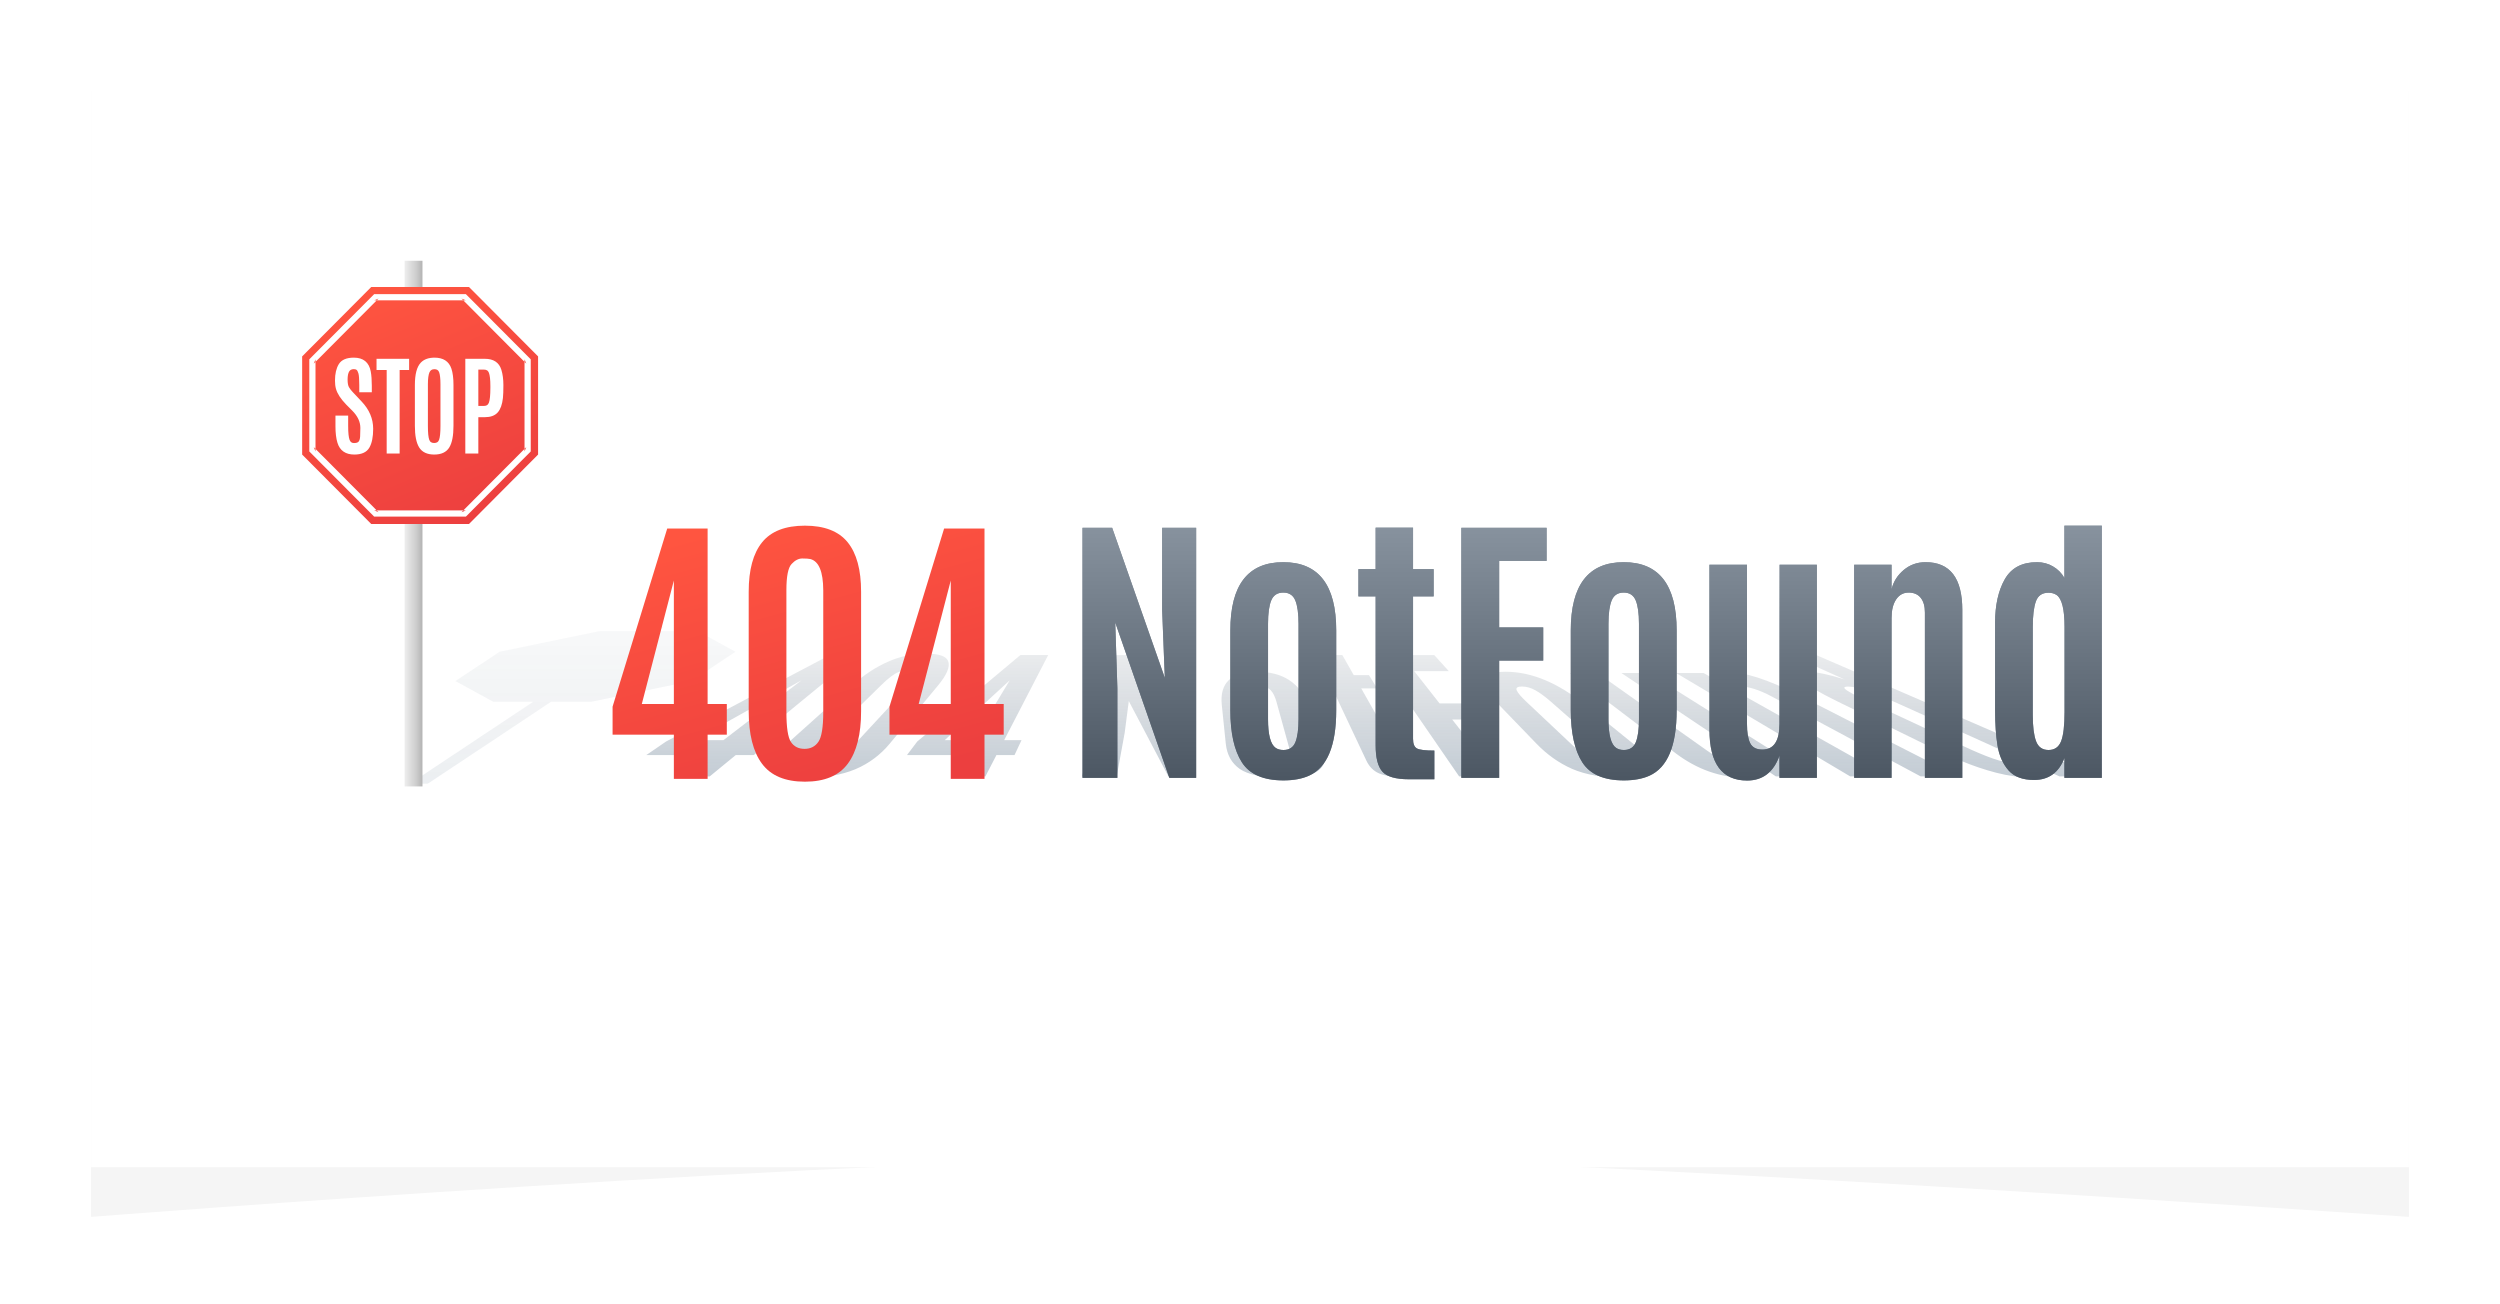 <?xml version="1.0" encoding="UTF-8" standalone="no"?>
<svg width="604px" height="315px" viewBox="0 0 604 315" version="1.1" xmlns="http://www.w3.org/2000/svg" xmlns:xlink="http://www.w3.org/1999/xlink">
    <!-- Generator: Sketch 3.6.1 (26313) - http://www.bohemiancoding.com/sketch -->
    <title>img_404</title>
    <desc>Created with Sketch.</desc>
    <defs>
        <filter x="-50%" y="-50%" width="200%" height="200%" filterUnits="objectBoundingBox" id="filter-1">
            <feGaussianBlur stdDeviation="8" in="SourceGraphic" result="blur"></feGaussianBlur>
        </filter>
        <linearGradient x1="50%" y1="100%" x2="50%" y2="-21.25%" id="linearGradient-2">
            <stop stop-color="#103557" stop-opacity="0.5" offset="0%"></stop>
            <stop stop-color="#07182C" stop-opacity="0.1" offset="100%"></stop>
        </linearGradient>
        <filter x="-50%" y="-50%" width="200%" height="200%" filterUnits="objectBoundingBox" id="filter-3">
            <feGaussianBlur stdDeviation="0" in="SourceGraphic" result="blur"></feGaussianBlur>
        </filter>
        <linearGradient x1="0%" y1="39.216%" x2="100%" y2="39.216%" id="linearGradient-4">
            <stop stop-color="#EEEEEE" offset="0%"></stop>
            <stop stop-color="#CBCBCB" offset="68.467%"></stop>
            <stop stop-color="#B3B3B3" offset="100%"></stop>
        </linearGradient>
        <filter x="-50%" y="-50%" width="200%" height="200%" filterUnits="objectBoundingBox" id="filter-5">
            <feOffset dx="2" dy="2" in="SourceAlpha" result="shadowOffsetOuter1"></feOffset>
            <feGaussianBlur stdDeviation="1.5" in="shadowOffsetOuter1" result="shadowBlurOuter1"></feGaussianBlur>
            <feColorMatrix values="0 0 0 0 0   0 0 0 0 0   0 0 0 0 0  0 0 0 0.14 0" in="shadowBlurOuter1" type="matrix" result="shadowMatrixOuter1"></feColorMatrix>
            <feMerge>
                <feMergeNode in="shadowMatrixOuter1"></feMergeNode>
                <feMergeNode in="SourceGraphic"></feMergeNode>
            </feMerge>
        </filter>
        <linearGradient x1="28.786%" y1="0%" x2="70.589%" y2="100%" id="linearGradient-6">
            <stop stop-color="#FF5540" offset="0%"></stop>
            <stop stop-color="#EC3F3F" offset="100%"></stop>
        </linearGradient>
        <filter x="-50%" y="-50%" width="200%" height="200%" filterUnits="objectBoundingBox" id="filter-7">
            <feOffset dx="0" dy="1" in="SourceAlpha" result="shadowOffsetOuter1"></feOffset>
            <feGaussianBlur stdDeviation="1" in="shadowOffsetOuter1" result="shadowBlurOuter1"></feGaussianBlur>
            <feColorMatrix values="0 0 0 0 0   0 0 0 0 0   0 0 0 0 0  0 0 0 0.07 0" in="shadowBlurOuter1" type="matrix" result="shadowMatrixOuter1"></feColorMatrix>
            <feMerge>
                <feMergeNode in="shadowMatrixOuter1"></feMergeNode>
                <feMergeNode in="SourceGraphic"></feMergeNode>
            </feMerge>
        </filter>
        <linearGradient x1="50%" y1="0%" x2="50%" y2="100%" id="linearGradient-8">
            <stop stop-color="#FFFFFF" stop-opacity="0.5" offset="0%"></stop>
            <stop stop-color="#878787" stop-opacity="0.5" offset="100%"></stop>
        </linearGradient>
        <path d="M113.531,60.928 L113.531,0.515 L120.695,0.515 L133.419,36.763 L132.771,20.287 L132.771,0.515 L140.993,0.515 L140.993,60.928 L134.511,60.928 L121.445,23.41 L121.957,39.269 L121.957,60.928 L113.531,60.928 Z M162.075,54.2 C163.485,54.2 164.446,53.577 164.958,52.33 C165.469,51.082 165.725,49.223 165.725,46.752 L165.725,23.719 C165.725,21.202 165.464,19.314 164.941,18.055 C164.418,16.797 163.451,16.167 162.041,16.167 C160.631,16.167 159.664,16.791 159.141,18.038 C158.618,19.285 158.357,21.179 158.357,23.719 L158.357,46.752 C158.357,50.528 158.971,52.839 160.199,53.686 C160.699,54.029 161.325,54.2 162.075,54.2 L162.075,54.2 Z M162.075,61.546 C157.254,61.546 153.91,60.093 152.046,57.187 C150.181,54.28 149.248,50.081 149.248,44.589 L149.248,25.332 C149.248,14.325 153.512,8.822 162.041,8.822 C170.569,8.822 174.834,14.325 174.834,25.332 L174.834,44.589 C174.834,53.171 172.639,58.445 168.25,60.413 C166.567,61.169 164.509,61.546 162.075,61.546 L162.075,61.546 Z M192.402,61.272 C189.218,61.272 187.081,60.659 185.989,59.435 C184.897,58.211 184.351,56.088 184.351,53.068 L184.351,17.094 L180.19,17.094 L180.19,10.504 L184.351,10.504 L184.351,0.481 L193.392,0.481 L193.392,10.504 L198.372,10.504 L198.372,17.094 L193.392,17.094 L193.392,51.489 C193.392,52.702 193.704,53.48 194.33,53.823 C194.955,54.166 196.359,54.338 198.543,54.338 L198.543,61.272 L192.402,61.272 Z M205.059,60.928 L205.059,0.515 L225.663,0.515 L225.663,8.513 L214.201,8.513 L214.201,24.577 L224.845,24.577 L224.845,32.609 L214.201,32.609 L214.201,60.928 L205.059,60.928 Z M244.324,54.2 C245.734,54.2 246.695,53.577 247.206,52.33 C247.718,51.082 247.974,49.223 247.974,46.752 L247.974,23.719 C247.974,21.202 247.712,19.314 247.189,18.055 C246.666,16.797 245.7,16.167 244.29,16.167 C242.879,16.167 241.913,16.791 241.39,18.038 C240.867,19.285 240.605,21.179 240.605,23.719 L240.605,46.752 C240.605,50.528 241.219,52.839 242.447,53.686 C242.948,54.029 243.573,54.2 244.324,54.2 L244.324,54.2 Z M244.324,61.546 C239.502,61.546 236.159,60.093 234.294,57.187 C232.429,54.28 231.497,50.081 231.497,44.589 L231.497,25.332 C231.497,14.325 235.761,8.822 244.29,8.822 C252.818,8.822 257.082,14.325 257.082,25.332 L257.082,44.589 C257.082,53.171 254.888,58.445 250.498,60.413 C248.815,61.169 246.757,61.546 244.324,61.546 L244.324,61.546 Z M274.105,61.58 C268.033,61.58 264.997,57.473 264.997,49.258 L264.997,9.44 L274.071,9.44 L274.071,47.85 C274.071,49.978 274.332,51.552 274.856,52.57 C275.379,53.588 276.357,54.097 277.789,54.097 C280.541,54.097 281.917,52.038 281.917,47.919 L281.951,9.44 L290.957,9.44 L290.957,60.928 L281.917,60.928 L281.917,55.573 C280.484,59.578 277.88,61.58 274.105,61.58 L274.105,61.58 Z M317.225,8.822 C323.138,8.822 326.095,12.678 326.095,20.39 L326.095,60.928 L317.054,60.928 L317.054,20.939 C317.054,19.451 316.719,18.284 316.048,17.438 C315.377,16.591 314.405,16.167 313.131,16.167 C311.858,16.167 310.851,16.717 310.112,17.815 C309.373,18.914 309.004,20.39 309.004,22.243 L309.004,60.928 L299.963,60.928 L299.963,9.44 L309.004,9.44 L309.004,15.344 C309.458,13.513 310.436,11.968 311.937,10.71 C313.438,9.451 315.201,8.822 317.225,8.822 L317.225,8.822 Z M343.424,61.443 C340.673,61.443 338.614,60.665 337.25,59.109 C335.885,57.553 335.004,55.579 334.606,53.188 C334.208,50.796 334.009,47.896 334.009,44.486 L334.009,23.513 C334.009,19.211 334.794,15.687 336.363,12.941 C337.932,10.195 340.525,8.822 344.141,8.822 C345.551,8.822 346.842,9.165 348.013,9.852 C349.184,10.538 350.099,11.465 350.759,12.632 L350.759,0 L359.799,0 L359.799,60.928 L350.759,60.928 L350.759,56.157 C349.394,59.681 346.95,61.443 343.424,61.443 L343.424,61.443 Z M343.919,52.089 C344.454,53.497 345.454,54.2 346.921,54.2 C348.388,54.2 349.4,53.497 349.957,52.089 C350.514,50.682 350.793,48.331 350.793,45.035 L350.793,24.44 C350.793,20.206 350.156,17.643 348.883,16.751 C348.337,16.385 347.677,16.202 346.904,16.202 C345.38,16.202 344.368,16.9 343.868,18.296 C343.368,19.692 343.117,21.774 343.117,24.543 L343.117,45.722 C343.117,48.56 343.385,50.682 343.919,52.089 L343.919,52.089 Z" id="path-9"></path>
    </defs>
    <g id="Page-1" stroke="none" stroke-width="1" fill="none" fill-rule="evenodd">
        <g id="Artboard-1-Copy" transform="translate(-742, -77)">
            <g id="Group-6-Copy-2" transform="translate(764, 99)">
                <path d="M0,0 C0,0 182.911,5 280,5 C376.245,5 560,0 560,0 L560,272 C560,272 348.13,257.308 280,257.308 C186.466,257.308 0,272 0,272 L0,0 Z" id="Rectangle-4" fill="#000000" opacity="0.2" filter="url(#filter-1)"></path>
                <rect id="Rectangle-4-Copy" fill="#FFFFFF" x="0" y="0" width="560" height="260"></rect>
                <g id="Group-2" transform="translate(49, 41)">
                    <path d="M71.801,106.553 L96.03,101.546 L106.686,94.465 L97.525,89.458 L87.852,89.458 L89.41,88.423 L85.095,88.423 L83.538,89.458 L73.914,89.458 L49.685,94.465 L39.029,101.546 L48.19,106.553 L57.813,106.553 L28.044,126.335 L32.359,126.335 L62.128,106.553 L71.801,106.553 Z" id="Combined-Shape" fill="url(#linearGradient-2)" opacity="0.4" filter="url(#filter-3)"></path>
                    <rect id="Rectangle-1" fill="url(#linearGradient-4)" x="26.75" y="0" width="4.315" height="127"></rect>
                    <g id="Group" filter="url(#filter-5)" transform="translate(0, 4.334)">
                        <path d="M40.306,1.0658141e-14 L57.001,16.772 L57.001,40.492 L40.306,57.265 L16.695,57.265 L5.13424428e-14,40.492 L3.90798505e-14,16.772 L16.695,2.29774485e-14 L40.306,1.0658141e-14 L40.306,1.0658141e-14 Z" id="Polygon-1" fill="url(#linearGradient-6)"></path>
                        <path d="M38.493,2.792 L38.493,2.792 L39.556,3.234 L17.396,3.234 L18.459,2.792 L2.789,18.534 L3.226,17.476 L3.226,39.739 L2.789,38.681 L18.459,54.423 L17.396,53.981 L39.556,53.981 L38.493,54.423 L54.163,38.681 L53.726,39.739 L53.726,17.476 L54.163,18.534 L38.493,2.792 Z M39.556,1.734 L55.226,17.476 L55.226,39.739 L39.556,55.481 L17.396,55.481 L1.726,39.739 L1.726,17.476 L17.396,1.734 L39.556,1.734 L39.556,1.734 Z" id="Polygon-1-Copy" fill="#FFFFFF"></path>
                        <path d="M8.425,24.538 C8.273,24.005 8.198,23.366 8.198,22.621 C8.198,21.004 8.495,19.719 9.089,18.766 C9.683,17.814 10.818,17.338 12.495,17.338 C14.653,17.338 15.925,18.379 16.313,20.462 C16.481,21.359 16.565,22.489 16.565,23.852 L16.565,25.173 L14.063,25.173 L14.063,23.675 C14.063,22.252 13.991,21.296 13.848,20.805 C13.704,20.314 13.528,19.988 13.317,19.827 C13.106,19.666 12.832,19.586 12.495,19.586 C11.863,19.586 11.408,19.818 11.13,20.284 C10.852,20.75 10.713,21.44 10.713,22.354 C10.713,23.268 10.839,23.937 11.092,24.36 C11.345,24.784 11.657,25.188 12.028,25.573 C12.398,25.958 12.605,26.176 12.647,26.227 L14.164,27.84 C15.984,29.753 16.894,31.895 16.894,34.265 C16.894,36.195 16.597,37.671 16.003,38.691 C15.409,39.711 14.278,40.221 12.609,40.221 C10.595,40.221 9.318,39.332 8.779,37.554 C8.467,36.555 8.311,35.247 8.311,33.63 L8.311,33.503 L8.311,31.332 L10.852,31.332 L10.852,33.605 C10.852,35.239 10.97,36.375 11.206,37.014 C11.442,37.654 11.88,37.973 12.521,37.973 C13.161,37.973 13.603,37.823 13.848,37.522 C14.092,37.222 14.233,36.763 14.271,36.145 C14.309,35.527 14.328,34.832 14.328,34.062 C14.328,32.513 13.65,31.057 12.293,29.694 L10.839,28.233 C9.542,26.896 8.737,25.664 8.425,24.538 L8.425,24.538 Z M18.234,17.617 L25.578,17.617 L25.578,19.801 L23.29,19.801 L23.29,39.967 L20.686,39.967 L20.686,19.801 L18.234,19.801 L18.234,17.617 Z M27.499,23.687 C27.499,21.147 27.954,19.404 28.864,18.455 C29.581,17.71 30.621,17.338 31.986,17.338 C33.975,17.338 35.248,18.159 35.804,19.801 C36.132,20.775 36.297,22.07 36.297,23.687 L36.297,33.541 C36.297,35.869 35.972,37.565 35.323,38.627 C34.675,39.69 33.539,40.221 31.917,40.221 C30.295,40.221 29.153,39.688 28.491,38.621 C27.83,37.554 27.499,35.861 27.499,33.541 L27.499,23.687 Z M33.68,23.535 C33.68,22.104 33.566,21.09 33.339,20.493 C33.111,19.897 32.652,19.598 31.961,19.598 C31.27,19.598 30.79,19.903 30.52,20.513 C30.25,21.122 30.116,22.125 30.116,23.522 L30.116,33.567 C30.116,35.268 30.234,36.426 30.47,37.04 C30.706,37.654 31.182,37.96 31.898,37.96 C32.614,37.96 33.09,37.649 33.326,37.027 C33.562,36.405 33.68,35.251 33.68,33.567 L33.68,23.535 Z M39.684,17.617 L44.159,17.617 C46.131,17.617 47.37,18.438 47.875,20.081 C48.195,21.114 48.355,22.32 48.355,23.7 C48.355,25.08 48.318,26.117 48.242,26.811 C48.073,28.335 47.673,29.446 47.041,30.144 C46.409,30.843 45.448,31.192 44.159,31.192 L42.301,31.192 L42.301,39.967 L39.684,39.967 L39.684,17.617 Z M45.739,23.928 C45.739,22.396 45.619,21.308 45.379,20.665 C45.139,20.022 44.665,19.7 43.957,19.7 L42.301,19.7 L42.301,29.008 L43.893,29.008 C44.635,29.008 45.128,28.682 45.372,28.03 C45.617,27.378 45.739,26.155 45.739,24.36 L45.739,23.928 Z" id="STOP" stroke="#FFFFFF" stroke-width="0.529" fill="#FFFFFF"></path>
                    </g>
                </g>
                <g id="Group-4" transform="translate(126, 104)">
                    <path d="M22.09,56.417 L8.152,56.417 L12.942,53.135 L52.518,32.249 L59.23,32.249 L34.152,52.819 L38.344,52.819 L34.133,56.417 L29.766,56.417 L23.451,61.597 L15.332,61.597 L22.09,56.417 Z M26.784,52.819 L45.668,38.345 L19.786,52.819 L26.784,52.819 Z M58.536,53.752 L71.755,39.478 C73.744,37.313 74.116,36.097 72.881,35.83 C72.627,35.786 72.174,35.764 71.523,35.764 C70.872,35.764 70.03,35.98 68.99,36.413 C67.943,36.846 66.602,37.862 64.972,39.461 L50.403,53.752 C48.547,55.573 47.696,56.75 47.857,57.283 C48.027,57.816 48.807,58.082 50.192,58.082 C51.577,58.082 52.905,57.807 54.171,57.258 C55.428,56.708 56.881,55.539 58.536,53.752 Z M38.455,59.831 C37.899,58.432 39.155,56.378 42.176,53.668 L57.794,39.661 C60.667,37.085 63.604,35.15 66.563,33.857 C69.462,32.563 72.501,31.916 75.723,31.916 C78.945,31.916 80.725,32.563 81.108,33.857 C81.55,35.15 80.724,37.085 78.586,39.661 L66.957,53.668 C64.708,56.378 61.968,58.432 58.691,59.831 C55.35,61.23 51.281,61.93 46.532,61.93 C41.782,61.93 39.074,61.23 38.455,59.831 Z M85.069,56.417 L71.131,56.417 L73.619,53.135 L98.537,32.249 L105.249,32.249 L94.606,52.819 L98.799,52.819 L97.112,56.417 L92.745,56.417 L90.065,61.597 L81.946,61.597 L85.069,56.417 Z M87.238,52.819 L95.965,38.345 L80.24,52.819 L87.238,52.819 Z M121.366,32.266 L126.295,32.266 L133.944,49.854 L133.936,41.86 L134.605,32.266 L140.262,32.266 L140.747,61.58 L134.294,61.58 L124.717,43.375 L123.72,51.07 L121.795,61.58 L113.406,61.58 L121.366,32.266 Z M163.488,57.408 C163.81,56.803 163.803,55.9 163.472,54.701 L160.387,43.525 C160.05,42.304 159.592,41.388 159.019,40.777 C158.452,40.166 157.63,39.861 156.547,39.861 C155.465,39.861 154.787,40.163 154.509,40.769 C154.224,41.374 154.202,42.293 154.447,43.525 L156.667,54.701 C157.032,56.533 157.84,57.655 159.102,58.066 C159.619,58.232 160.239,58.315 160.96,58.315 C162.316,58.315 163.16,58.013 163.488,57.408 Z M151.511,59.764 C149.53,58.354 148.423,56.317 148.148,53.652 L147.184,44.308 C146.633,38.967 149.472,36.297 155.701,36.297 C161.93,36.297 166.037,38.967 168.021,44.308 L171.493,53.652 C173.04,57.816 171.834,60.375 167.808,61.33 C166.241,61.696 164.238,61.88 161.808,61.88 C156.992,61.88 153.546,61.175 151.511,59.764 Z M185.191,60.855 C183.829,60.261 182.808,59.231 182.117,57.766 L173.888,40.311 L170.673,40.311 L169.305,37.113 L172.381,37.113 L170.088,32.249 L176.307,32.249 L179.061,37.113 L182.741,37.113 L184.719,40.311 L180.871,40.311 L190.321,57 C190.655,57.588 191.168,57.966 191.863,58.132 C192.56,58.299 193.959,58.382 196.06,58.382 L198.147,61.746 L192.023,61.746 C188.847,61.746 186.566,61.449 185.191,60.855 Z M184.344,32.266 L198.521,32.266 L202.033,36.147 L193.679,36.147 L199.795,43.942 L208.422,43.942 L211.915,47.839 L202.852,47.839 L213.633,61.58 L204.53,61.58 L184.344,32.266 Z M241.775,57.408 C241.574,56.803 240.788,55.9 239.423,54.701 L226.695,43.525 C225.304,42.304 224.056,41.388 222.956,40.777 C221.862,40.166 220.776,39.861 219.694,39.861 C218.611,39.861 218.194,40.163 218.438,40.769 C218.676,41.374 219.446,42.293 220.755,43.525 L232.618,54.701 C234.563,56.533 236.34,57.655 237.956,58.066 C238.617,58.232 239.308,58.315 240.03,58.315 C241.385,58.315 241.969,58.013 241.775,57.408 Z M231.83,59.764 C228.633,58.354 225.768,56.317 223.194,53.652 L214.168,44.308 C209.009,38.967 209.543,36.297 215.772,36.297 C222.001,36.297 228.412,38.967 235.005,44.308 L246.539,53.652 C251.678,57.816 252.68,60.375 249.479,61.33 C248.228,61.696 246.383,61.88 243.952,61.88 C239.137,61.88 235.083,61.175 231.83,59.764 Z M256.744,55.917 L231.291,36.596 L237.947,36.596 L264.275,55.234 C265.733,56.267 267.06,57.03 268.257,57.524 C269.461,58.018 270.753,58.265 272.129,58.265 C274.773,58.265 274.602,57.266 271.614,55.267 L243.727,36.596 L250.333,36.596 L290.051,61.58 L281.05,61.58 L277.166,58.982 C278.654,60.925 277.491,61.896 273.72,61.896 C267.654,61.896 261.996,59.903 256.744,55.917 Z M286.511,41.91 L325.033,61.58 L316.033,61.58 L279.873,42.176 C278.528,41.454 277.212,40.888 275.928,40.477 C274.65,40.066 273.525,39.861 272.547,39.861 C271.569,39.861 271.276,40.127 271.661,40.66 C272.037,41.193 273.023,41.91 274.623,42.809 L308.017,61.58 L299.017,61.58 L256.939,36.596 L263.57,36.596 L268.667,39.461 C267.429,38.573 266.822,37.823 266.837,37.213 C266.833,36.602 267.563,36.297 269.041,36.297 C273.36,36.297 279.183,38.168 286.511,41.91 Z M334.307,60.697 C331.405,59.942 328.578,58.984 325.816,57.824 C323.065,56.664 320.004,55.256 316.626,53.602 L295.852,43.425 C291.591,41.338 288.7,39.628 287.148,38.295 C285.552,36.963 286.059,36.297 288.7,36.297 C289.729,36.297 291.034,36.463 292.621,36.796 C294.215,37.129 295.886,37.579 297.632,38.145 L284.043,32.016 L290.239,32.016 L358.589,61.58 L349.589,61.58 L344.456,59.265 C346.897,60.975 346.34,61.83 342.821,61.83 C340.074,61.83 337.231,61.452 334.307,60.697 Z M338.662,58.315 C340.072,58.315 340.293,57.974 339.318,57.291 C338.335,56.608 336.068,55.467 332.523,53.868 L310.363,43.875 C305.808,41.821 302.556,40.577 300.617,40.144 C299.807,39.966 299.106,39.878 298.512,39.878 C297.342,39.878 297.293,40.216 298.36,40.894 C299.419,41.571 301.382,42.581 304.253,43.925 L326.214,54.201 C329.156,55.578 331.609,56.608 333.578,57.291 C335.555,57.974 337.251,58.315 338.662,58.315 Z" id="404-NotFound" fill="url(#linearGradient-2)" opacity="0.5"></path>
                    <g id="Group-3" filter="url(#filter-7)">
                        <path d="M14.805,61.169 L14.805,50.493 L0,50.493 L0,43.731 L13.202,0.687 L22.959,0.687 L22.959,43.079 L27.598,43.079 L27.598,50.493 L22.959,50.493 L22.959,61.169 L14.805,61.169 Z M7.062,43.079 L14.805,43.079 L14.805,13.25 L7.062,43.079 Z M49.721,52.227 C50.506,51.094 50.898,48.685 50.898,45.001 L50.898,15.584 C50.875,11.122 49.84,8.616 47.794,8.067 C47.384,7.975 46.73,7.929 45.832,7.929 C44.934,7.929 44.069,8.375 43.239,9.268 C42.409,10.16 41.994,12.254 41.994,15.55 L41.994,45.001 C41.994,48.754 42.364,51.18 43.103,52.278 C43.842,53.377 44.934,53.926 46.378,53.926 C47.822,53.926 48.936,53.359 49.721,52.227 L49.721,52.227 Z M46.463,61.855 C41.71,61.855 38.259,60.413 36.11,57.53 C33.96,54.647 32.886,50.413 32.886,44.829 L32.886,15.961 C32.886,10.652 33.972,6.665 36.144,3.999 C38.316,1.333 41.755,0 46.463,0 C51.171,0 54.611,1.333 56.783,3.999 C58.954,6.665 60.04,10.652 60.04,15.961 L60.04,44.829 C60.04,50.413 58.966,54.647 56.817,57.53 C54.667,60.413 51.216,61.855 46.463,61.855 L46.463,61.855 Z M81.703,61.169 L81.703,50.493 L66.897,50.493 L66.897,43.731 L80.099,0.687 L89.856,0.687 L89.856,43.079 L94.495,43.079 L94.495,50.493 L89.856,50.493 L89.856,61.169 L81.703,61.169 Z M73.959,43.079 L81.703,43.079 L81.703,13.25 L73.959,43.079 Z" id="404-NotFound" fill="url(#linearGradient-6)"></path>
                        <g id="404-NotFound-Copy">
                            <use fill="#10263E" xlink:href="#path-9"></use>
                            <use fill="url(#linearGradient-8)" style="mix-blend-mode: overlay;" xlink:href="#path-9"></use>
                        </g>
                    </g>
                </g>
            </g>
        </g>
    </g>
</svg>
